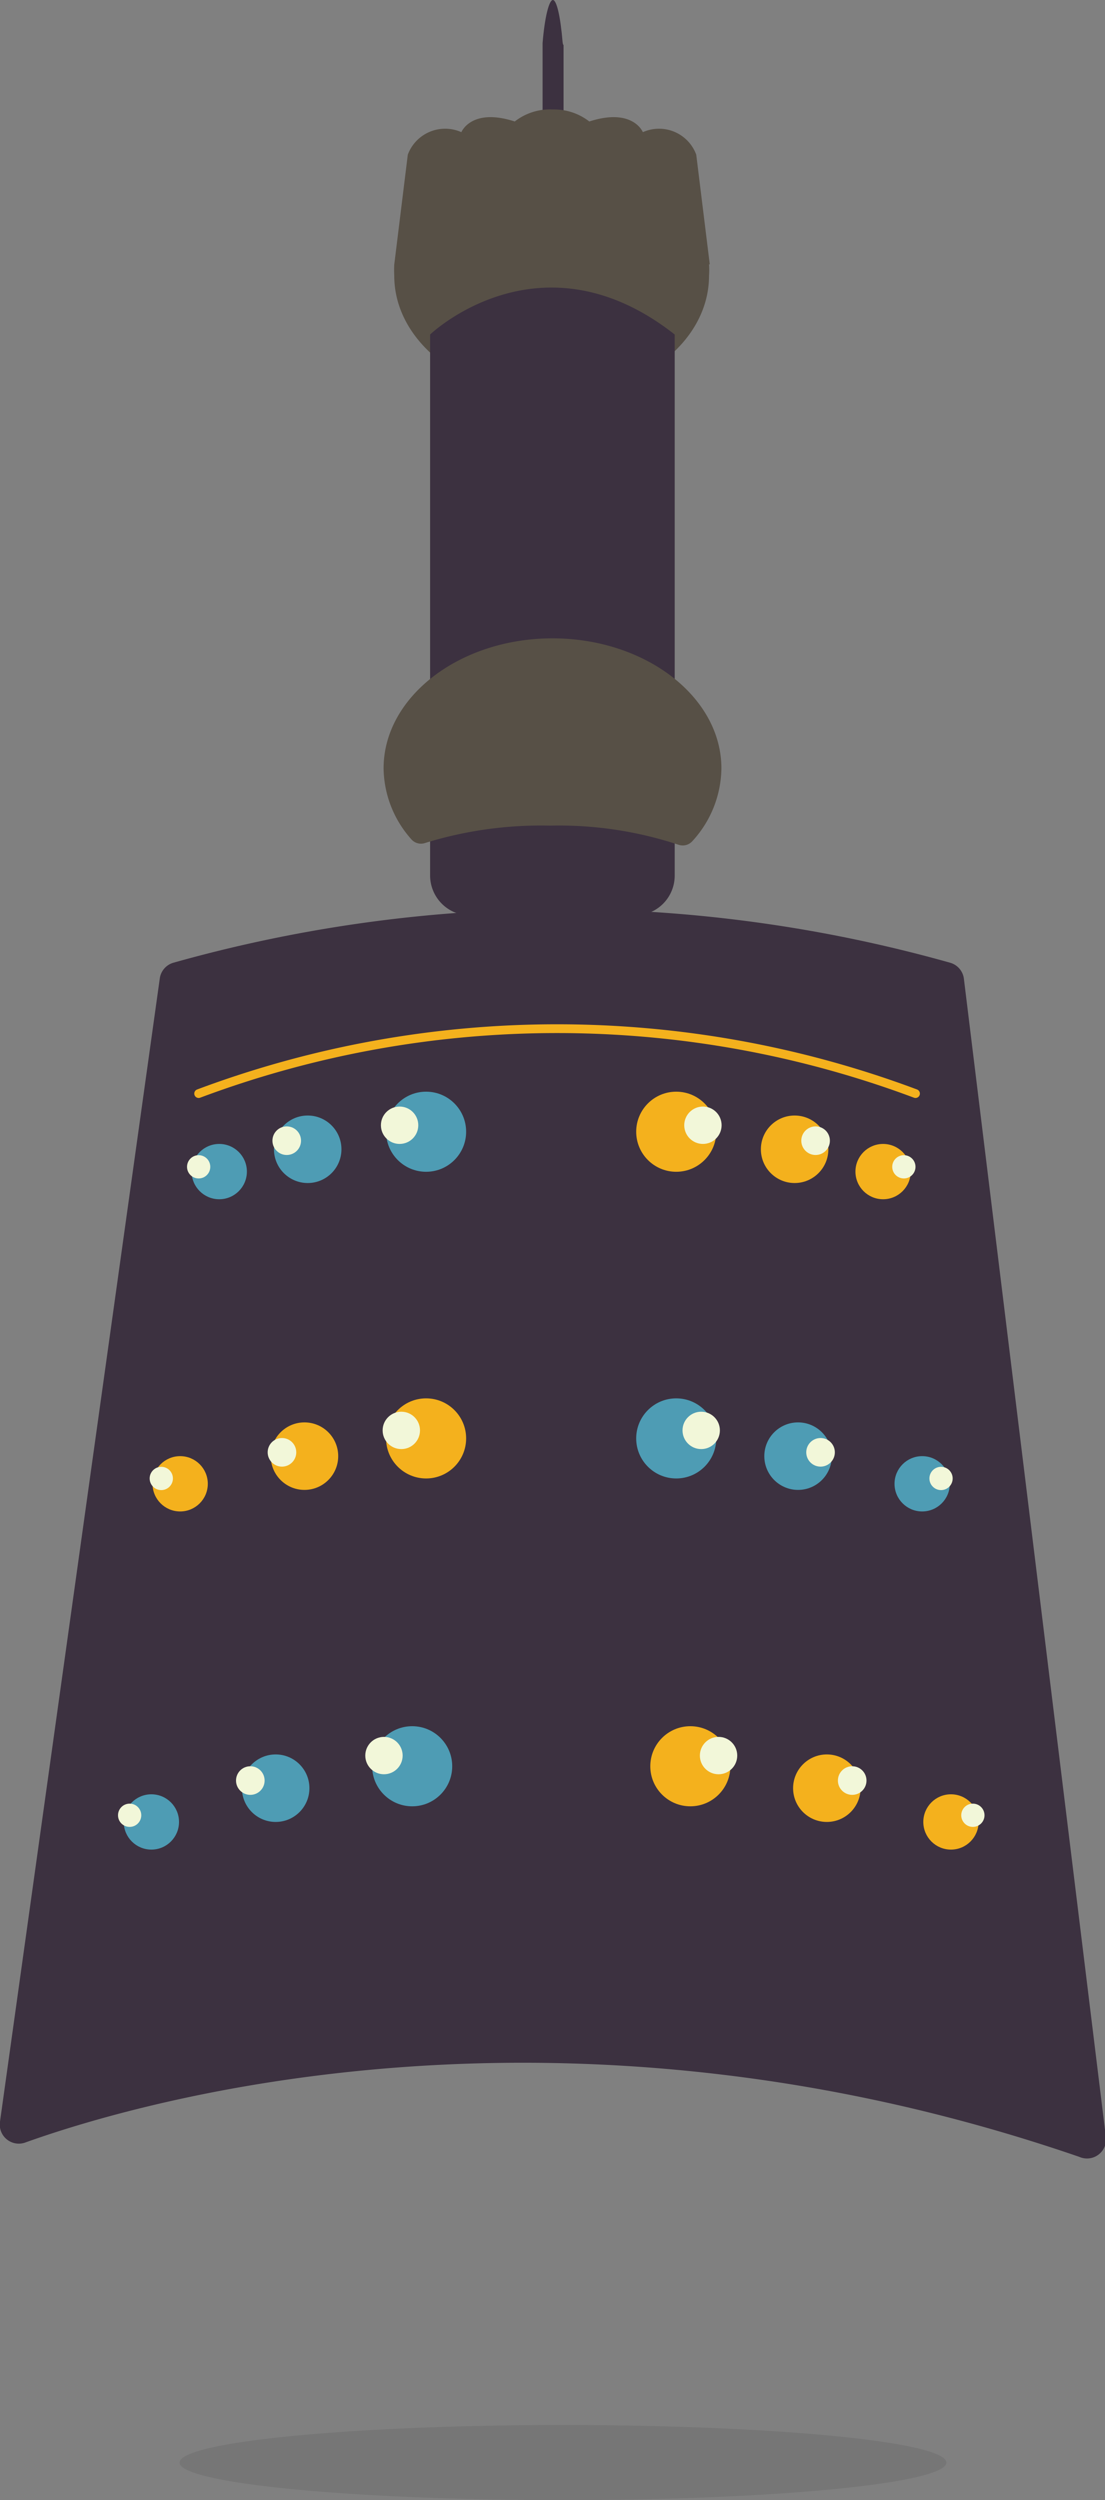 <svg xmlns="http://www.w3.org/2000/svg" viewBox="0 0 57.96 131.09"><rect x="0" y="0" width="57.96" height="131.09" fill="#808080" stroke="none"/><defs><style>.cls-1{fill:#767676;}.cls-2{fill:#3c3140;}.cls-3{fill:#4e9cb4;}.cls-4{fill:#f4b11d;}.cls-5{fill:#575046;}.cls-6{fill:#f2f7d9;}.cls-7{fill:none;stroke:#f4b11d;stroke-linecap:round;stroke-linejoin:round;stroke-width:0.46px;}</style></defs><title>资源 17</title><g id="图层_2" data-name="图层 2"><g id="图层_1-2" data-name="图层 1"><ellipse class="cls-1" cx="29.53" cy="129.12" rx="20.11" ry="1.97"/><path class="cls-2" d="M56.61,113.09c-27.25-9.38-49.31-2.89-55.26-.76A1,1,0,0,1,0,111.24L8.38,51.31a1,1,0,0,1,.71-.83,75.17,75.17,0,0,1,40.75,0,1,1,0,0,1,.72.85L58,112A1,1,0,0,1,56.61,113.09Z"/><circle class="cls-3" cx="21.62" cy="92.61" r="2.1"/><circle class="cls-3" cx="14.46" cy="93.76" r="1.77"/><circle class="cls-3" cx="7.94" cy="95.53" r="1.45"/><circle class="cls-4" cx="22.35" cy="75.42" r="2.1"/><circle class="cls-4" cx="15.97" cy="76.35" r="1.77"/><circle class="cls-4" cx="9.45" cy="77.8" r="1.45"/><circle class="cls-3" cx="22.35" cy="59.34" r="2.1"/><circle class="cls-3" cx="16.14" cy="60.26" r="1.77"/><circle class="cls-3" cx="11.5" cy="61.43" r="1.45"/><path class="cls-2" d="M29.51,2.21C29.4.88,29.2,0,29,0s-.43.9-.54,2.26V7.08c.11,1.41.31,2.35.55,2.35s.44-.95.55-2.37V2.37C29.52,2.32,29.52,2.27,29.51,2.21Z"/><path class="cls-5" d="M37.23,13.87l-.71-5.76a2.08,2.08,0,0,0-2.8-1.18s-.52-1.3-2.81-.56A3,3,0,0,0,29,5.74,3,3,0,0,0,27,6.37c-2.28-.74-2.8.56-2.8.56a2.09,2.09,0,0,0-2.81,1.18l-.71,5.76h0a5.65,5.65,0,0,0,0,.59c0,3.5,3.7,6.34,8.26,6.34s8.25-2.84,8.25-6.34a4.08,4.08,0,0,0,0-.61Z"/><circle class="cls-6" cx="20.96" cy="59" r="0.98"/><circle class="cls-6" cx="15.04" cy="59.81" r="0.75"/><circle class="cls-6" cx="10.42" cy="61.18" r="0.61"/><circle class="cls-6" cx="21.05" cy="75" r="0.98"/><circle class="cls-6" cx="14.79" cy="76.15" r="0.75"/><circle class="cls-6" cx="8.46" cy="77.52" r="0.61"/><circle class="cls-6" cx="20.14" cy="92.05" r="0.98"/><circle class="cls-6" cx="13.13" cy="93.36" r="0.75"/><circle class="cls-6" cx="6.8" cy="95.18" r="0.61"/><circle class="cls-4" cx="36.21" cy="92.61" r="2.1"/><circle class="cls-4" cx="43.37" cy="93.76" r="1.77"/><circle class="cls-4" cx="49.88" cy="95.53" r="1.45"/><circle class="cls-3" cx="35.47" cy="75.42" r="2.1"/><circle class="cls-3" cx="41.86" cy="76.35" r="1.77"/><circle class="cls-3" cx="48.37" cy="77.8" r="1.45"/><circle class="cls-4" cx="35.47" cy="59.34" r="2.1"/><circle class="cls-4" cx="41.68" cy="60.26" r="1.77"/><circle class="cls-4" cx="46.32" cy="61.43" r="1.45"/><circle class="cls-6" cx="36.87" cy="59" r="0.98"/><circle class="cls-6" cx="42.78" cy="59.81" r="0.75"/><circle class="cls-6" cx="47.41" cy="61.18" r="0.61"/><circle class="cls-6" cx="36.78" cy="75" r="0.98"/><circle class="cls-6" cx="43.04" cy="76.15" r="0.75"/><circle class="cls-6" cx="49.36" cy="77.52" r="0.61"/><circle class="cls-6" cx="37.69" cy="92.05" r="0.98"/><circle class="cls-6" cx="44.7" cy="93.36" r="0.75"/><circle class="cls-6" cx="51.03" cy="95.18" r="0.61"/><path class="cls-2" d="M22.56,17.54V45.88A2.1,2.1,0,0,0,24.65,48h8.66a2.09,2.09,0,0,0,2.08-2.09V17.54C28.34,12,22.56,17.54,22.56,17.54Z"/><path class="cls-5" d="M21.57,44a.67.67,0,0,0,.73.2,20.6,20.6,0,0,1,6.55-.91,20,20,0,0,1,6.73,1,.68.68,0,0,0,.74-.19,5.74,5.74,0,0,0,1.52-3.81c0-3.76-4-6.82-8.86-6.82s-8.86,3.06-8.86,6.82A5.69,5.69,0,0,0,21.57,44Z"/><path class="cls-7" d="M10.42,57.34a53.62,53.62,0,0,1,37.6,0"/></g></g></svg>